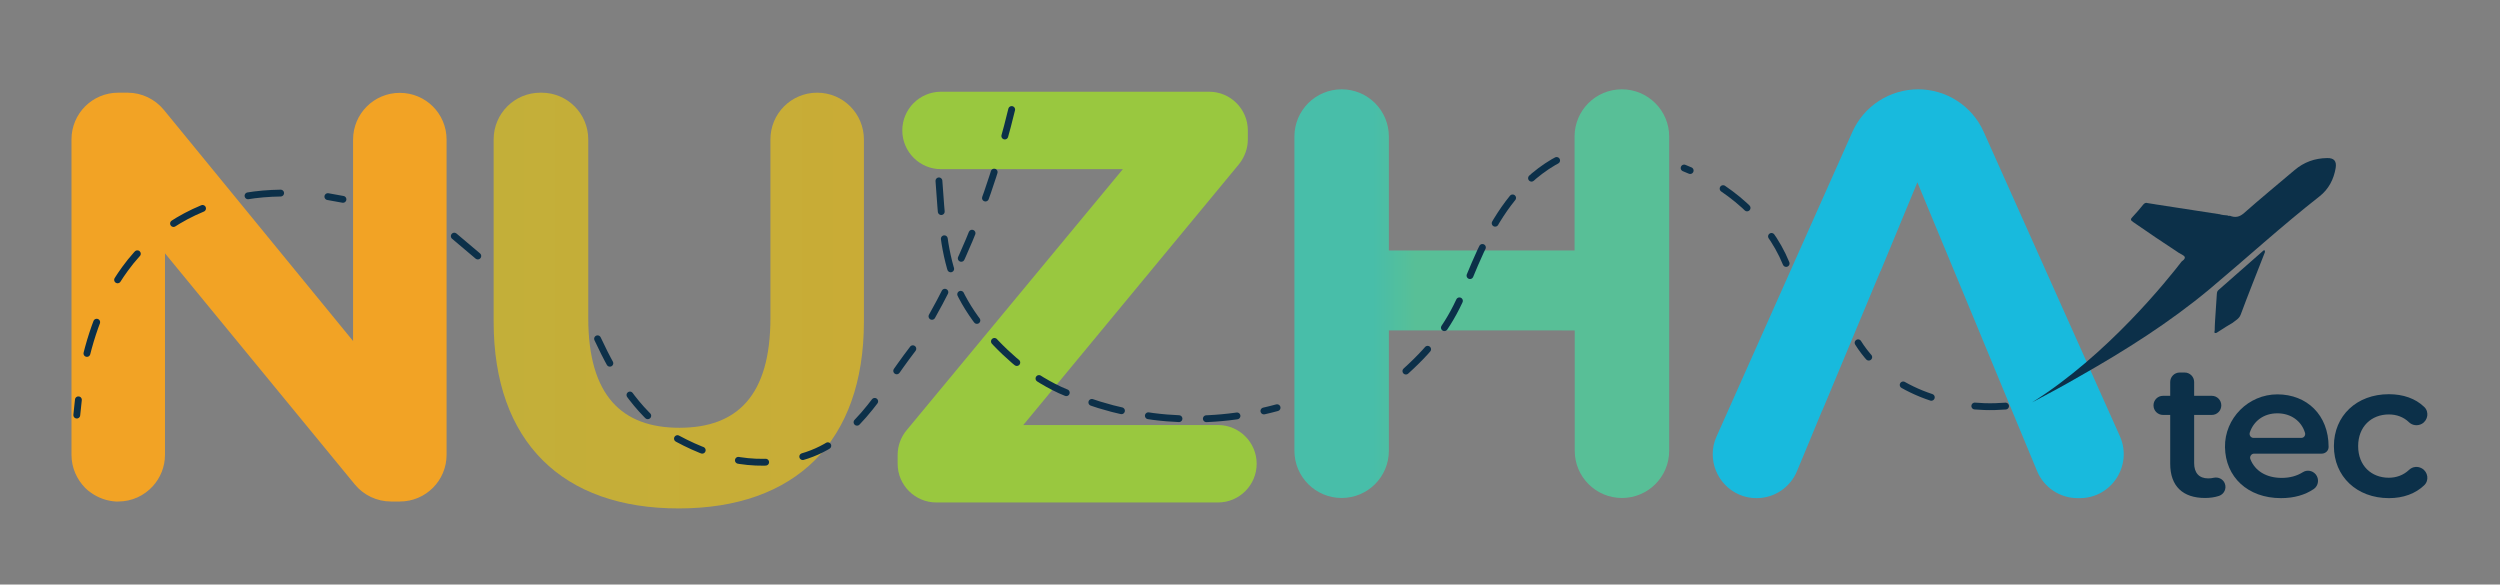 <?xml version="1.0" encoding="utf-8"?>
<!-- Generator: Adobe Illustrator 23.0.1, SVG Export Plug-In . SVG Version: 6.00 Build 0)  -->
<svg version="1.1" id="Layer_1" xmlns="http://www.w3.org/2000/svg" xmlns:xlink="http://www.w3.org/1999/xlink" x="0px" y="0px"
	 viewBox="0 0 1556.3 363.9" style="enable-background:new 0 0 1556.3 363.9;" xml:space="preserve">
<rect x="0" y="0" width="1556.3" height="363.9" fill="#808080" stroke="none"/>
<style type="text/css">
	.st0{fill:#182749;}
	.st1{display:none;}
	.st2{display:inline;fill:#303030;}
	.st3{display:inline;fill:#FFFFFF;}
	.st4{display:inline;fill:#F2A325;}
	.st5{display:inline;fill:url(#SVGID_1_);}
	.st6{display:inline;fill:#99C83F;}
	.st7{display:inline;fill:url(#SVGID_2_);}
	.st8{display:inline;fill:#18BADD;}
	.st9{display:inline;}
	.st10{fill:none;stroke:#FFFFFF;stroke-width:4.265;stroke-linecap:round;stroke-linejoin:round;}
	.st11{fill:none;stroke:#FFFFFF;stroke-width:4.265;stroke-linecap:round;stroke-linejoin:round;stroke-dasharray:20.417,29.491;}
	
		.st12{display:inline;fill:none;stroke:#FFFFFF;stroke-width:4.265;stroke-linecap:round;stroke-linejoin:round;stroke-miterlimit:10;stroke-dasharray:19.192,27.722;}
	
		.st13{display:inline;fill:none;stroke:#FFFFFF;stroke-width:4.265;stroke-linecap:round;stroke-linejoin:round;stroke-miterlimit:10;stroke-dasharray:17.06,23.457;}
	
		.st14{display:inline;fill:none;stroke:#FFFFFF;stroke-width:4.265;stroke-linecap:round;stroke-linejoin:round;stroke-miterlimit:10;stroke-dasharray:19.192,17.06;}
	.st15{fill:#FEFEFE;}
	
		.st16{display:inline;fill:none;stroke:#FFFFFF;stroke-width:4.265;stroke-linecap:round;stroke-linejoin:round;stroke-miterlimit:10;stroke-dasharray:19.192,23.457;}
	.st17{fill:#303030;}
	.st18{display:none;fill:#F2F7FF;}
	.st19{fill:#0C3049;}
	.st20{fill:#F2A325;}
	.st21{fill:url(#SVGID_3_);}
	.st22{fill:#99C83F;}
	.st23{fill:url(#SVGID_4_);}
	.st24{fill:#18BADD;}
	.st25{fill:none;stroke:#0C3049;stroke-width:4.259;stroke-linecap:round;stroke-linejoin:round;}
	
		.st26{fill:none;stroke:#0C3049;stroke-width:4.259;stroke-linecap:round;stroke-linejoin:round;stroke-dasharray:20.389,29.451;}
	
		.st27{fill:none;stroke:#0C3049;stroke-width:4.259;stroke-linecap:round;stroke-linejoin:round;stroke-miterlimit:10;stroke-dasharray:19.166,27.684;}
	
		.st28{fill:none;stroke:#0C3049;stroke-width:4.259;stroke-linecap:round;stroke-linejoin:round;stroke-miterlimit:10;stroke-dasharray:17.036,23.425;}
	
		.st29{fill:none;stroke:#FFFFFF;stroke-width:4.259;stroke-linecap:round;stroke-linejoin:round;stroke-miterlimit:10;stroke-dasharray:19.166,27.684;}
	
		.st30{fill:none;stroke:#0C3049;stroke-width:4.259;stroke-linecap:round;stroke-linejoin:round;stroke-miterlimit:10;stroke-dasharray:19.166,17.036;}
	
		.st31{fill:none;stroke:#0C3049;stroke-width:4.259;stroke-linecap:round;stroke-linejoin:round;stroke-miterlimit:10;stroke-dasharray:19.166,23.425;}
</style>
<path class="st0" d="M-2566.6,897.9C-2566.6,897.9-2566.6,897.9-2566.6,897.9C-2566.6,897.8-2566.6,897.8-2566.6,897.9
	C-2566.6,897.8-2566.6,897.8-2566.6,897.9C-2566.6,897.8-2566.6,897.8-2566.6,897.9z"/>
<g class="st1">
	<polygon class="st2" points="43.2,692.4 43.2,692.4 42.6,697 42.6,701.5 38.4,699.5 38.2,691.9 	"/>
	<path class="st2" d="M43.9,687.2"/>
	<path class="st3" d="M1384.9,732.5c1.2,3.1-0.4,6.7-3.6,7.7c-2.7,0.9-5.7,1.4-8.7,1.4c-13.8,0-21.8-7.3-21.8-21.3v-30.4h-4.6
		c-3.2,0-5.9-2.6-5.9-5.9v-0.1c0-3.2,2.6-5.9,5.9-5.9h4.6v-8.6c0-3.2,2.6-5.9,5.9-5.9h3.1c3.2,0,5.9,2.6,5.9,5.9v8.6h11.1
		c3.2,0,5.9,2.6,5.9,5.9v0.1c0,3.2-2.6,5.9-5.9,5.9h-11.1v30.1c0,6.2,3.1,9.5,8.8,9.5c1.2,0,2.4-0.1,3.6-0.4
		C1380.8,728.3,1383.8,729.7,1384.9,732.5L1384.9,732.5z"/>
	<path class="st3" d="M1445.2,713.9H1403c-1.7,0-2.9,1.8-2.3,3.4c2.8,7.3,9.9,11.8,19.5,11.8c5.1,0,9.4-1.2,13.1-3.5
		c2.6-1.7,6-1.1,8,1.2l0,0c2.4,2.8,1.9,7.1-1.1,9.2c-5.4,3.7-12.3,5.7-20.4,5.7c-20.9,0-34.6-13.3-34.9-31.8
		c-0.3-18.1,14.6-33,32.7-33c18.5,0,31.9,12.9,31.9,32.7l0,0C1449.6,711.9,1447.6,713.9,1445.2,713.9z M1402.7,704h29.7
		c1.7,0,2.8-1.6,2.3-3.2c-2.2-7.3-8.7-12.2-17.2-12.2c-8.4,0-14.8,4.7-17.2,12.1C1399.9,702.4,1401.1,704,1402.7,704z"/>
	<path class="st3" d="M1452.8,709.1c0-18.9,14.2-32.3,34.2-32.3c9,0,16.6,2.7,22,7.9c3.2,3,2.4,8.3-1.4,10.5l0,0
		c-2.6,1.5-5.9,1.1-8-0.9c-3.5-3.4-7.9-4.9-12.7-4.9c-10.9,0-19.2,7.6-19.2,19.8c0,12.3,8.3,19.8,19.2,19.8c4.7,0,9.2-1.6,12.7-4.9
		c2.2-2.1,5.4-2.5,8-0.9l0,0c3.8,2.2,4.6,7.5,1.4,10.5c-5.4,5.2-13,8-22,8C1467,741.6,1452.8,728.1,1452.8,709.1z"/>
	<path class="st4" d="M267.8,497.4c-5.3-5.3-12.6-8.5-20.6-8.5c-16.1,0-29.1,13-29.1,29.1v125.6l-118-144.1
		c-5.5-6.7-13.8-10.7-22.5-10.7h-5.9c-16.1,0-29.1,13-29.1,29.1v196.6c0,8,3.3,15.3,8.5,20.6c1,1,2.1,1.9,3.2,2.7
		c0.4,0.3,0.9,0.6,1.3,0.9c0.3,0.2,0.7,0.4,1.1,0.7c4,2.4,8.6,3.9,13.5,4.2h0.1c0.5,0,0.9,0,1.4,0c8.6,0,16.2-3.7,21.6-9.5
		c0,0,0,0,0,0c4.7-5.2,7.6-12,7.6-19.6V589L219.1,733c5.5,6.7,13.8,10.7,22.5,10.7h5.5c16.1,0,29.1-13,29.1-29.1V518
		C276.3,509.9,273,502.6,267.8,497.4z"/>
	<linearGradient id="SVGID_1_" gradientUnits="userSpaceOnUse" x1="305.601" y1="618.452" x2="536.417" y2="618.452">
		<stop  offset="0" style="stop-color:#C3AF39"/>
		<stop  offset="1" style="stop-color:#C9AC36"/>
	</linearGradient>
	<path class="st5" d="M305.6,631.6V518c0-16.1,13-29.1,29.1-29.1h0.7c16.1,0,29.1,13,29.1,29.1v111.4c0,48.4,21.1,68.4,56.8,68.4
		c36,0,56.8-20,56.8-68.4V518c0-16.1,13-29.1,29.1-29.1h0c16.1,0,29.1,13,29.1,29.1v113.6c0,75-43,116.5-115.4,116.5
		C348.6,748.1,305.6,706.6,305.6,631.6z"/>
	<path class="st6" d="M781.3,720.1L781.3,720.1c0,13.3-10.8,24.1-24.1,24.1H581.6c-13.3,0-24.1-10.8-24.1-24.1v-5.6
		c0-5.6,2-11.1,5.6-15.4l134.9-162.7H584.5c-13.3,0-24.1-10.8-24.1-24.1l0,0c0-13.3,10.8-24.1,24.1-24.1h167.2
		c13.3,0,24.1,10.8,24.1,24.1v5.6c0,5.6-2,11.1-5.5,15.4L635.8,696h121.4C770.5,696,781.3,706.8,781.3,720.1z"/>
	<linearGradient id="SVGID_2_" gradientUnits="userSpaceOnUse" x1="804.687" y1="614.135" x2="1038.415" y2="614.135">
		<stop  offset="0.211" style="stop-color:#48BEA9"/>
		<stop  offset="0.322" style="stop-color:#58BF97"/>
	</linearGradient>
	<path class="st7" d="M1038.4,516.2v195.9c0,16.3-13.2,29.5-29.5,29.5h0c-16.3,0-29.5-13.2-29.5-29.5v-75H863.7v75
		c0,16.3-13.2,29.5-29.5,29.5h0c-16.3,0-29.5-13.2-29.5-29.5V516.2c0-16.3,13.2-29.5,29.5-29.5h0c16.3,0,29.5,13.2,29.5,29.5v71
		h115.8v-71c0-16.3,13.2-29.5,29.5-29.5h0C1025.2,486.7,1038.4,499.9,1038.4,516.2z"/>
	<path class="st8" d="M1319.4,703.1l-84.9-189.8c-3.6-8.1-9.4-14.7-16.5-19.4c-7.1-4.6-15.6-7.2-24.4-7.2c-17.8,0-33.8,10.4-41,26.6
		L1068,703.1c-1.7,3.7-2.4,7.4-2.4,11.1c0,14.4,11.6,27.4,27.4,27.4c11.1,0,21.1-6.7,25.3-16.9l7.4-17.8l8.2-19.9h0.1l36.3-86.9h0.1
		l22.9-55.4l28.8,69.5l11.6,28l18.5,44.8l15.6,37.7c4.2,10.3,14.2,16.9,25.3,16.9h1.4C1314.2,741.6,1327.5,721.1,1319.4,703.1z"/>
	<g class="st9">
		<g>
			<path class="st10" d="M211.7,555.3c-3.1-0.6-6.3-1.2-9.4-1.7"/>
			<path class="st11" d="M172.9,551.4c-7.3,0.1-14.6,0.7-21.8,1.9c-29.8,4.9-57.4,20.6-75.2,45.2c-14.3,19.8-22.4,43.2-26.8,67.2"/>
			<path class="st10" d="M46.8,680.3c-0.4,3.2-0.7,6.4-1,9.5"/>
		</g>
	</g>
	<path class="st12" d="M281.1,578.2c8.2,6.9,16.3,13.8,24.5,20.7"/>
	<path class="st13" d="M370.4,642.2c10.9,23.4,23.7,44.7,45.1,59.6c25.6,14.9,51.2,21.3,78.9,14.9c36.3-8.5,51.2-40.5,72.5-68.2
		c32-51.2,51.2-102.4,64.3-160.3"/>
	<path class="st12" d="M804.7,653.6"/>
	<path class="st14" d="M583.2,543.8c1.6,20.6,2.3,41.8,9.6,61.5c7.1,19.2,21.9,37.1,37.4,50.3c8.7,7.4,18.3,13.7,28.6,18.5
		c42.6,19.2,89.6,23.5,135.3,11"/>
	<g class="st9">
		<path class="st15" d="M1453.9,535.7c0.7-4.3-1-6.3-5.4-6.2c-7.7,0.1-14.4,2.5-20.3,7.5c-10.5,8.9-21.1,17.6-31.4,26.8
			c-2.9,2.6-5.6,3-8.9,1.7c-0.5,0.2-1,0.1-1.5-0.2c-1.8-0.1-3.5-0.3-5.1-0.8l-0.2,0l-39.6-6.1l-0.5-0.1l0,0c0,0-4.5-0.7-4.5-0.7
			c-0.2-0.1-0.4-0.1-0.6-0.1l0,0c-0.8,0-1.4,0.5-2,1.2c-2.1,2.6-4.2,5.1-6.5,7.5c-1.4,1.4-1.4,2.1,0.3,3.2
			c9.4,6.5,18.8,12.9,28.4,19.1c1.4,0.9,3.8,1.8,3.9,2.9c0.1,1-0.9,1.8-1.9,2.5c-8.7,11.4-46.5,58.5-93.3,87.9
			c10.1-5.3,20.1-10.8,30-16.4c28.2-16.1,55.7-33.3,80.7-54.2c23-19.2,45-39.5,68.6-57.9C1449.7,548.9,1452.7,542.7,1453.9,535.7z
			 M1362.3,573.3C1362.3,573.3,1362.3,573.3,1362.3,573.3L1362.3,573.3C1362.3,573.3,1362.3,573.3,1362.3,573.3
			C1362.3,573.3,1362.3,573.3,1362.3,573.3z M1152.5,731.6c0.1,0,0.2,0,0.2-0.1l0-0.1C1152.7,731.5,1152.6,731.5,1152.5,731.6z"/>
		<path class="st15" d="M1409.5,589.2c-4.9,12.6-10,25.2-14.7,38c-1,2.7-3.2,3.6-5.1,5.2c-1.4,0.8-2.8,1.7-4.2,2.5l0,0l-5.6,3.6
			c0,0,0,0,0,0l-0.2,0.1c-0.3,0.1-0.6,0.2-0.9,0.1c-0.7-0.2-0.2-1.1-0.2-1.7c0-1.8,0.1-3.7,0.2-5.5c0.4-5.6,0.7-11.1,1.1-16.7
			c0.1-1.1,0.1-2,1-2.8c9.4-8.2,18.7-16.4,28-24.7c0.2-0.1,0.4-0.2,0.6-0.3C1410.2,587.7,1409.8,588.5,1409.5,589.2z"/>
	</g>
	<path class="st12" d="M1248.1,684.2c-35.1,2.8-73.5-10-92-39.4"/>
	<path class="st16" d="M1111.3,595.2c-11.4-27.8-37-49.1-63.5-59.4"/>
	<path class="st14" d="M874.3,662.3c17.5-15.8,28.3-30.8,36.4-50.6c8.7-21.5,17.5-43.1,33-60.7c8.7-9.9,19.3-18.1,31.5-23.3"/>
</g>
<path class="st17" d="M42.6,398.3"/>
<path class="st18" d="M-1624.7,36.2l-1.1-0.7c0,0-7.7,9.2-12.5,11.5C-1638.3,47-1632.5,44.5-1624.7,36.2z"/>
<path class="st18" d="M-1622.3,37.9l-1.6-1.1c0,0-11.2,13.4-18.2,16.8C-1642.2,53.6-1633.6,50-1622.3,37.9z"/>
<path class="st18" d="M-1612.8,50.3l-0.4,2.7c-9.6,8.8-19.3,10-20,10.1C-1624.4,61.4-1613.8,51.3-1612.8,50.3z"/>
<path class="st18" d="M-1613.4,54.6l-0.3,2.3c-3.2,2.5-6.3,3.6-7.6,4C-1617.8,59.8-1614.7,56.2-1613.4,54.6z"/>
<g>
	<path class="st19" d="M1385,301c1.2,3.1-0.4,6.6-3.6,7.7c-2.7,0.9-5.7,1.3-8.7,1.3c-13.8,0-21.7-7.3-21.7-21.3v-30.4h-4.5
		c-3.2,0-5.9-2.6-5.9-5.9v-0.1c0-3.2,2.6-5.9,5.9-5.9h4.5v-8.6c0-3.2,2.6-5.9,5.9-5.9h3.1c3.2,0,5.9,2.6,5.9,5.9v8.6h11
		c3.2,0,5.9,2.6,5.9,5.9v0.1c0,3.2-2.6,5.9-5.9,5.9h-11v30c0,6.1,3.1,9.5,8.7,9.5c1.2,0,2.4-0.1,3.6-0.4
		C1381,296.8,1384,298.3,1385,301L1385,301z"/>
	<path class="st19" d="M1445.3,282.4h-42.1c-1.7,0-2.9,1.8-2.3,3.4c2.8,7.3,9.9,11.7,19.5,11.7c5.1,0,9.4-1.2,13.1-3.5
		c2.6-1.7,6-1.1,8,1.2v0c2.4,2.8,1.9,7.1-1.1,9.2c-5.4,3.7-12.3,5.7-20.4,5.7c-20.9,0-34.6-13.3-34.9-31.7
		c-0.3-18,14.6-32.9,32.6-32.9c18.4,0,31.9,12.9,31.9,32.6l0,0C1449.7,280.5,1447.7,282.4,1445.3,282.4z M1402.9,272.6h29.7
		c1.7,0,2.8-1.6,2.3-3.2c-2.2-7.3-8.7-12.1-17.2-12.1c-8.4,0-14.8,4.7-17.2,12.1C1400.1,271,1401.2,272.6,1402.9,272.6z"/>
	<path class="st19" d="M1452.9,277.7c0-18.9,14.2-32.3,34.2-32.3c9,0,16.6,2.7,22,7.9c3.2,3,2.4,8.3-1.4,10.5l0,0
		c-2.6,1.5-5.9,1.1-8-0.9c-3.5-3.4-7.9-4.9-12.6-4.9c-10.9,0-19.1,7.6-19.1,19.7c0,12.3,8.3,19.7,19.1,19.7c4.7,0,9.1-1.6,12.6-4.9
		c2.2-2.1,5.4-2.4,8-0.9l0,0c3.8,2.2,4.6,7.5,1.4,10.5c-5.4,5.2-13,8-21.9,8C1467.1,310.1,1452.9,296.6,1452.9,277.7z"/>
	<path class="st20" d="M269.5,66.3c-5.3-5.3-12.6-8.5-20.6-8.5c-16.1,0-29.1,13-29.1,29.1v125.4L102,68.4
		c-5.5-6.7-13.8-10.7-22.5-10.7h-5.9c-16.1,0-29.1,13-29.1,29.1v196.3c0,8,3.3,15.3,8.5,20.6c1,1,2,1.9,3.2,2.7
		c0.4,0.3,0.9,0.6,1.3,0.9c0.3,0.2,0.7,0.4,1.1,0.7c4,2.4,8.6,3.9,13.5,4.2h0.1c0.5,0,0.9,0,1.4,0c8.6,0,16.2-3.7,21.5-9.5
		c0,0,0,0,0,0c4.7-5.2,7.6-12,7.6-19.5V157.7l118.2,143.9c5.5,6.7,13.8,10.6,22.5,10.6h5.5c16.1,0,29.1-13,29.1-29.1V86.8
		C278,78.8,274.7,71.5,269.5,66.3z"/>
	<linearGradient id="SVGID_3_" gradientUnits="userSpaceOnUse" x1="307.255" y1="187.155" x2="537.754" y2="187.155">
		<stop  offset="0" style="stop-color:#C3AF39"/>
		<stop  offset="1" style="stop-color:#C9AC36"/>
	</linearGradient>
	<path class="st21" d="M307.3,200.2V86.8c0-16.1,13-29.1,29.1-29.1h0.7c16.1,0,29.1,13,29.1,29.1v111.2c0,48.4,21.1,68.3,56.7,68.3
		c36,0,56.7-20,56.7-68.3V86.8c0-16.1,13-29.1,29.1-29.1h0c16.1,0,29.1,13,29.1,29.1v113.4c0,74.9-42.9,116.3-115.2,116.3
		C350.2,316.6,307.3,275.1,307.3,200.2z"/>
	<path class="st22" d="M782.3,288.7L782.3,288.7c0,13.3-10.8,24.1-24.1,24.1H582.9c-13.3,0-24.1-10.8-24.1-24.1v-5.5
		c0-5.6,2-11.1,5.6-15.4L699,105.3H585.8c-13.3,0-24.1-10.8-24.1-24.1v0c0-13.3,10.8-24.1,24.1-24.1h166.9
		c13.3,0,24.1,10.8,24.1,24.1v5.6c0,5.6-2,11-5.5,15.4L637,264.6h121.3C771.5,264.6,782.3,275.4,782.3,288.7z"/>
	<linearGradient id="SVGID_4_" gradientUnits="userSpaceOnUse" x1="805.656" y1="182.844" x2="1039.063" y2="182.844">
		<stop  offset="0.211" style="stop-color:#48BEA9"/>
		<stop  offset="0.322" style="stop-color:#58BF97"/>
	</linearGradient>
	<path class="st23" d="M1039.1,85v195.6c0,16.3-13.2,29.4-29.4,29.4h0c-16.3,0-29.4-13.2-29.4-29.4v-74.9H864.6v74.9
		c0,16.3-13.2,29.4-29.4,29.4h0c-16.3,0-29.4-13.2-29.4-29.4V85c0-16.3,13.2-29.4,29.4-29.4h0c16.3,0,29.4,13.2,29.4,29.4v70.9
		h115.6V85c0-16.3,13.2-29.4,29.4-29.4h0C1025.9,55.6,1039.1,68.8,1039.1,85z"/>
	<path class="st24" d="M1319.7,271.6l-84.8-189.5c-3.6-8.1-9.4-14.7-16.5-19.3c-7.1-4.6-15.5-7.2-24.3-7.2
		c-17.7,0-33.8,10.4-41,26.6l-84.5,189.5c-1.7,3.7-2.4,7.4-2.4,11.1c0,14.4,11.6,27.3,27.3,27.3c11.1,0,21-6.7,25.2-16.9l7.4-17.8
		l8.2-19.8h0.1l36.2-86.8h0.1l22.9-55.3l28.8,69.4l11.6,28l18.5,44.7l15.6,37.6c4.2,10.2,14.2,16.9,25.2,16.9h1.4
		C1314.5,310.1,1327.7,289.7,1319.7,271.6z"/>
	<g>
		<g>
			<path class="st25" d="M213.5,124.1c-3.1-0.6-6.3-1.2-9.4-1.7"/>
			<path class="st26" d="M174.7,120.2c-7.3,0.1-14.5,0.7-21.7,1.9c-29.8,4.9-57.3,20.6-75.1,45.2C63.5,187,55.4,210.4,51,234.3"/>
			<path class="st25" d="M48.8,248.9c-0.4,3.2-0.7,6.4-1,9.5"/>
		</g>
	</g>
	<path class="st27" d="M282.8,147c8.2,6.9,16.3,13.8,24.5,20.7"/>
	<path class="st28" d="M372,210.9c10.9,23.3,23.7,44.6,45,59.5c25.6,14.9,51.1,21.3,78.8,14.9c36.2-8.5,51.1-40.5,72.4-68.1
		c31.9-51.1,51.1-102.2,64.2-160.1"/>
	<path class="st29" d="M805.7,222.2"/>
	<path class="st30" d="M584.5,112.6c1.6,20.6,2.3,41.8,9.5,61.4c7.1,19.2,21.9,37,37.3,50.3c8.7,7.4,18.3,13.7,28.6,18.5
		c42.6,19.2,89.4,23.4,135.1,11"/>
	<g>
		<path class="st19" d="M1454,104.6c0.7-4.3-1-6.3-5.3-6.2c-7.7,0.1-14.4,2.5-20.3,7.5c-10.5,8.9-21.1,17.6-31.4,26.7
			c-2.9,2.6-5.6,3-8.9,1.7c-0.5,0.2-1,0.1-1.5-0.2c-1.8-0.1-3.5-0.3-5.1-0.8l-0.2,0l-39.6-6.1l-0.5-0.1l0,0c0,0-4.5-0.7-4.5-0.7
			c-0.2-0.1-0.4-0.1-0.6-0.1l0,0c-0.8,0-1.4,0.5-2,1.2c-2.1,2.6-4.2,5.1-6.5,7.5c-1.4,1.4-1.4,2.1,0.3,3.2
			c9.4,6.5,18.8,12.9,28.3,19.1c1.4,0.9,3.8,1.8,3.9,2.9c0.1,1-0.9,1.8-1.9,2.5c-8.7,11.3-46.4,58.5-93.2,87.8
			c10.1-5.3,20.1-10.7,29.9-16.4c28.2-16,55.6-33.3,80.6-54.1c22.9-19.2,45-39.4,68.5-57.8C1449.7,117.7,1452.8,111.6,1454,104.6z
			 M1362.5,142.1C1362.5,142.1,1362.5,142.1,1362.5,142.1L1362.5,142.1C1362.5,142.1,1362.5,142.1,1362.5,142.1
			C1362.5,142.1,1362.5,142.1,1362.5,142.1z M1153,300.1c0.1,0,0.2,0,0.2-0.1l0-0.1C1153.2,300,1153.1,300.1,1153,300.1z"/>
		<path class="st19" d="M1409.6,157.9c-4.9,12.6-10,25.2-14.7,37.9c-1,2.7-3.2,3.6-5.1,5.2c-1.4,0.8-2.8,1.7-4.2,2.5l0,0l-5.6,3.6
			c0,0,0,0,0,0l-0.2,0.1c-0.3,0.1-0.6,0.2-0.9,0.1c-0.7-0.2-0.2-1.1-0.2-1.7c0-1.8,0.1-3.7,0.2-5.5c0.4-5.6,0.7-11.1,1.1-16.7
			c0.1-1.1,0.1-2,1-2.8c9.4-8.2,18.7-16.4,28-24.6c0.2-0.1,0.4-0.2,0.6-0.3C1410.3,156.5,1409.9,157.2,1409.6,157.9z"/>
	</g>
	<path class="st27" d="M1248.5,252.8c-35.1,2.8-73.4-10-91.8-39.4"/>
	<path class="st31" d="M1111.9,164c-11.3-27.7-36.9-49-63.5-59.4"/>
	<path class="st30" d="M875.2,231c17.5-15.8,28.3-30.7,36.3-50.6c8.7-21.5,17.5-43,33-60.6c8.7-9.9,19.3-18.1,31.4-23.3"/>
</g>
</svg>

